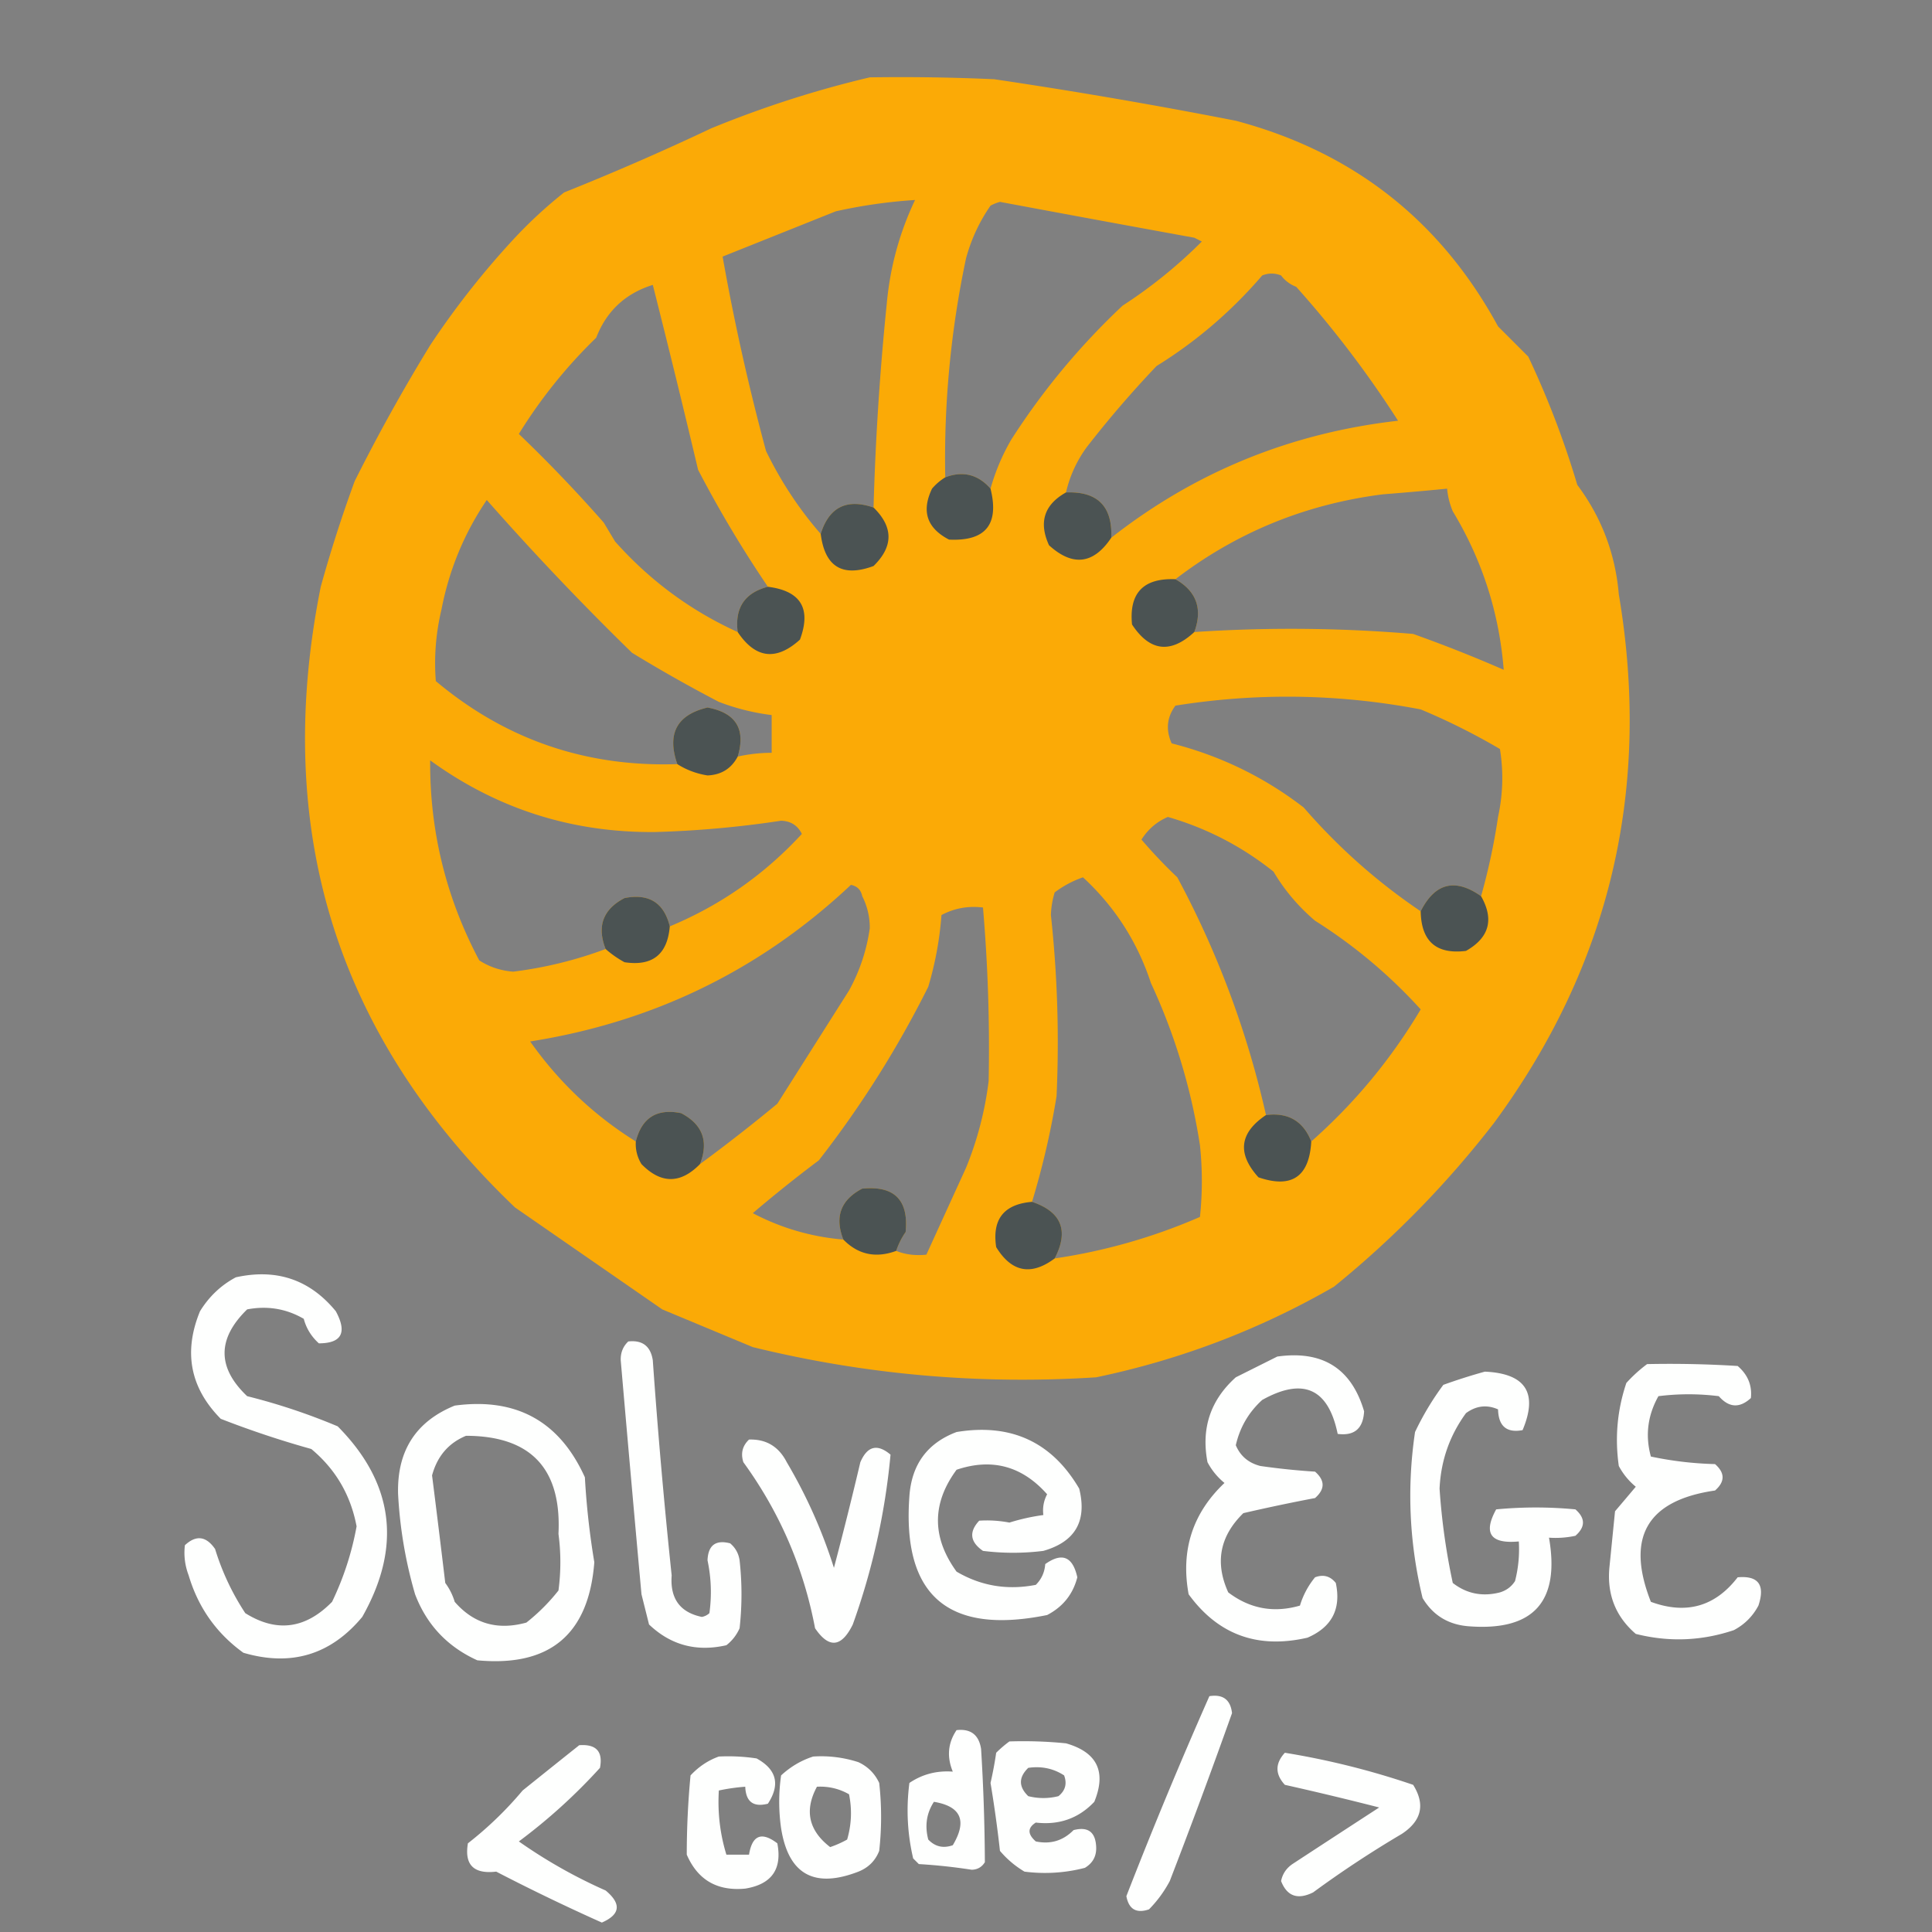 <svg xmlns="http://www.w3.org/2000/svg" width="512" height="512" style="shape-rendering:geometricPrecision;text-rendering:geometricPrecision;image-rendering:optimizeQuality;fill-rule:evenodd;clip-rule:evenodd"><rect width="100%" height="100%" fill="#808080" stroke="none"/><path style="opacity:1" fill="#fbaa06" d="M230.5 20.5c11.005-.166 22.005 0 33 .5a1412.203 1412.203 0 0 1 64 11c31.067 8.262 54.234 26.429 69.5 54.5l8 8a238.782 238.782 0 0 1 13 34c6.422 8.595 10.088 18.262 11 29 8.706 51.501-2.294 98.168-33 140a262.345 262.345 0 0 1-42.5 43.5c-19.705 11.347-40.705 19.347-63 24-30.795 1.984-61.129-.683-91-8l-24-10-39-27C89.24 274.874 72.073 220.041 85 155.5a361.145 361.145 0 0 1 9-28 479.623 479.623 0 0 1 20-36 221.835 221.835 0 0 1 22-28A119.132 119.132 0 0 1 149.5 51a690.424 690.424 0 0 0 39-17c13.758-5.643 27.758-10.143 42-13.5zm1 114c-7.116-2.442-11.782-.109-14 7-5.756-6.615-10.589-13.949-14.5-22-4.632-17.183-8.466-34.35-11.5-51.5l30-12a136.336 136.336 0 0 1 21-3c-4.132 8.692-6.632 17.859-7.5 27.5a732.888 732.888 0 0 0-3.5 54zm31-5c-3.323-3.775-7.323-4.775-12-3a256.262 256.262 0 0 1 5.5-58c1.379-5.089 3.546-9.755 6.5-14a11.47 11.47 0 0 1 2.5-1c17.163 3.208 34.33 6.374 51.5 9.5l2 1a127.958 127.958 0 0 1-21 17c-11.341 10.666-21.175 22.499-29.5 35.5a55.475 55.475 0 0 0-5.5 13zm32 13c.333-8.333-3.667-12.333-12-12a32.779 32.779 0 0 1 5.5-12A282.114 282.114 0 0 1 306.5 97c10.511-6.502 19.844-14.502 28-24 1.667-.667 3.333-.667 5 0a8.908 8.908 0 0 0 4 3 278.282 278.282 0 0 1 27 35.5c-28.429 3.23-53.763 13.563-76 31zm-91 13c-6.142 1.604-8.809 5.604-8 12-12.465-5.663-23.298-13.663-32.5-24l-3-5a376.015 376.015 0 0 0-22.5-23.5A131.958 131.958 0 0 1 158 89.5c2.734-7.066 7.734-11.733 15-14a3270.968 3270.968 0 0 1 12 49 311.051 311.051 0 0 0 18.5 31zm195 22a370.828 370.828 0 0 0-24-9.5 385.543 385.543 0 0 0-58-.5c2.258-6.138.591-10.804-5-14 16.166-12.405 34.5-19.905 55-22.5 5.68-.445 11.346-.945 17-1.5a20.093 20.093 0 0 0 1.5 6c7.809 12.928 12.309 26.928 13.5 42zm-203 23c2.197-7.268-.47-11.601-8-13-8.14 1.943-10.807 6.943-8 15-24.226.814-45.559-6.519-64-22-.504-6.325-.004-12.658 1.5-19 2.043-10.539 6.043-20.206 12-29a739.743 739.743 0 0 0 38.5 40.5 387.056 387.056 0 0 0 23 13 59.27 59.27 0 0 0 14 3.5v10a41.73 41.73 0 0 0-9 1zm197 37c-6.871-4.854-12.204-3.521-16 4-11.511-7.769-21.845-16.936-31-27.5-10.451-8.058-22.118-13.725-35-17-1.601-3.596-1.268-6.929 1-10 21.729-3.465 43.395-3.131 65 1a171.4 171.4 0 0 1 21 10.5c.969 5.998.803 11.998-.5 18a167.83 167.83 0 0 1-4.5 21zm-215 8c-1.549-6.28-5.549-8.78-12-7.5-5.695 2.979-7.361 7.479-5 13.5a108.078 108.078 0 0 1-24.5 6c-3.322-.256-6.322-1.256-9-3-8.795-16.584-13.128-34.251-13-53 17.682 12.838 37.515 19.171 59.5 19a272.768 272.768 0 0 0 33.5-3c2.557.081 4.39 1.247 5.5 3.5-9.909 10.752-21.575 18.919-35 24.5zm170 57c-2.144-5.408-6.144-7.742-12-7a247.567 247.567 0 0 0-23.5-63 134.072 134.072 0 0 1-9.5-10c1.747-2.751 4.08-4.751 7-6 10.302 2.984 19.635 7.817 28 14.5 2.916 4.92 6.582 9.253 11 13a134.744 134.744 0 0 1 28 23.5c-7.834 13.169-17.5 24.835-29 35zm-68 31c3.825-7.348 1.825-12.348-6-15a214.096 214.096 0 0 0 6.5-28 313.082 313.082 0 0 0-1.5-48c.072-2.06.405-4.06 1-6a27.09 27.09 0 0 1 7.5-4c8.418 7.757 14.418 17.09 18 28a159.436 159.436 0 0 1 13 43 90.455 90.455 0 0 1 0 19 151.446 151.446 0 0 1-38.5 11zm-94-25c2.361-6.021.695-10.521-5-13.5-6.399-1.302-10.399 1.198-12 7.5-11.06-6.89-20.393-15.723-28-26.5 32.77-5.176 61.103-19.009 85-41.5 1.667.333 2.667 1.333 3 3a18.251 18.251 0 0 1 2 8.5 48.01 48.01 0 0 1-5.5 16.5l-19 30a458.823 458.823 0 0 1-20.5 16zm52 23a19.177 19.177 0 0 1 2.5-5c.833-8.5-3-12.333-11.5-11.5-5.695 2.979-7.361 7.479-5 13.5-8.505-.725-16.505-3.059-24-7a364.335 364.335 0 0 1 17.5-14 273.134 273.134 0 0 0 29-46 89.355 89.355 0 0 0 3.5-19c3.399-1.812 7.066-2.479 11-2a437.09 437.09 0 0 1 1.5 46 89.526 89.526 0 0 1-6 23c-3.534 7.73-7.034 15.396-10.5 23-2.885.306-5.552-.027-8-1z"/><path style="opacity:1" fill="#4b5353" d="M262.5 129.5c2.351 9.478-1.316 13.978-11 13.5-5.868-3.04-7.368-7.54-4.5-13.5a14.698 14.698 0 0 1 3.5-3c4.677-1.775 8.677-.775 12 3zM282.5 130.5c8.333-.333 12.333 3.667 12 12-4.711 7.035-10.211 7.701-16.5 2-2.786-6.086-1.286-10.753 4.5-14zM231.5 134.5c5.279 5.169 5.279 10.336 0 15.5-8.237 3.048-12.903.215-14-8.5 2.218-7.109 6.884-9.442 14-7zM311.5 153.5c5.591 3.196 7.258 7.862 5 14-6.3 5.811-11.8 5.144-16.5-2-.82-8.349 3.014-12.349 11.5-12zM203.5 155.5c8.715 1.097 11.548 5.763 8.5 14-6.289 5.701-11.789 5.035-16.5-2-.809-6.396 1.858-10.396 8-12zM195.5 200.5c-1.679 3.176-4.346 4.843-8 5-2.917-.464-5.584-1.464-8-3-2.807-8.057-.14-13.057 8-15 7.53 1.399 10.197 5.732 8 13zM392.5 237.5c3.5 6.168 2.167 11.001-4 14.5-7.864.972-11.864-2.528-12-10.5 3.796-7.521 9.129-8.854 16-4zM177.5 245.5c-.616 7.45-4.616 10.617-12 9.5a27.241 27.241 0 0 1-5-3.5c-2.361-6.021-.695-10.521 5-13.5 6.451-1.28 10.451 1.22 12 7.5zM185.5 308.5c-5.169 5.279-10.336 5.279-15.5 0a10.098 10.098 0 0 1-1.5-6c1.601-6.302 5.601-8.802 12-7.5 5.695 2.979 7.361 7.479 5 13.5zM335.5 295.5c5.856-.742 9.856 1.592 12 7-.52 9.36-5.187 12.527-14 9.5-5.701-6.289-5.035-11.789 2-16.5zM237.5 331.5c-5.419 1.99-10.085.99-14-3-2.361-6.021-.695-10.521 5-13.5 8.5-.833 12.333 3 11.5 11.5a19.177 19.177 0 0 0-2.5 5zM273.5 318.5c7.825 2.652 9.825 7.652 6 15-6.247 4.653-11.413 3.653-15.5-3-1.117-7.384 2.05-11.384 9.5-12z"/><path style="opacity:1" fill="#fefffe" d="M62.5 338.5c10.788-2.385 19.622.615 26.5 9 3.05 5.654 1.55 8.487-4.5 8.5-2.003-1.819-3.336-3.985-4-6.5-4.628-2.684-9.628-3.517-15-2.5-7.978 7.773-7.978 15.439 0 23a164.448 164.448 0 0 1 24 8c14.883 15.029 17.05 31.862 6.5 50.5-8.35 10.049-18.85 13.215-31.5 9.5-7.13-5.142-11.962-11.975-14.5-20.5-.995-2.626-1.328-5.293-1-8 2.966-2.765 5.633-2.432 8 1a66.144 66.144 0 0 0 8 17c8.296 5.192 15.962 4.192 23-3a78.047 78.047 0 0 0 6.5-20c-1.57-8.312-5.57-15.145-12-20.5a253.09 253.09 0 0 1-24-8c-8.105-8.193-9.938-17.693-5.5-28.5 2.406-3.908 5.572-6.908 9.5-9zM166.5 355.5c3.751-.418 5.918 1.249 6.5 5a1641.51 1641.51 0 0 0 5 57c-.455 6.133 2.211 9.8 8 11a3.943 3.943 0 0 0 2-1c.65-4.691.483-9.357-.5-14 .163-4 2.163-5.5 6-4.5 1.393 1.171 2.227 2.671 2.5 4.5.667 6 .667 12 0 18a11.532 11.532 0 0 1-3.5 4.5c-7.918 1.814-14.751-.019-20.5-5.5l-2-8a13609.136 13609.136 0 0 1-5.5-62c-.063-2.014.603-3.681 2-5zM338.5 359.5c11.991-1.686 19.658 3.147 23 14.5-.236 4.576-2.57 6.576-7 6-2.478-12.054-9.144-15.054-20-9-3.579 3.252-5.912 7.252-7 12 1.207 2.868 3.373 4.701 6.5 5.5 4.81.693 9.643 1.193 14.5 1.5 2.667 2.333 2.667 4.667 0 7a481.787 481.787 0 0 0-19 4c-6.255 6.112-7.589 13.112-4 21 5.722 4.342 12.055 5.508 19 3.5a21.631 21.631 0 0 1 4-7.5c2.201-.825 4.034-.325 5.5 1.5 1.467 6.87-1.033 11.704-7.5 14.5-13.201 3.049-23.701-.784-31.5-11.5-2.138-11.635 1.028-21.468 9.5-29.5a17.842 17.842 0 0 1-4.5-5.5c-1.721-8.964.779-16.464 7.5-22.5l11-5.5zM436.5 361.5c8.007-.166 16.007 0 24 .5 2.691 2.311 3.857 5.144 3.5 8.5-2.979 2.74-5.812 2.573-8.5-.5a64.218 64.218 0 0 0-16 0c-2.863 5.103-3.529 10.436-2 16a93.208 93.208 0 0 0 17 2c2.667 2.333 2.667 4.667 0 7-18.045 2.608-23.712 12.441-17 29.5 9.347 3.437 17.014 1.27 23-6.5 5.492-.486 7.325 2.014 5.5 7.5-1.5 2.833-3.667 5-6.5 6.5-8.566 2.88-17.232 3.214-26 1-5.303-4.553-7.636-10.386-7-17.5l1.5-15c1.876-2.203 3.71-4.37 5.5-6.5a18.061 18.061 0 0 1-4.5-5.5c-1.073-7.517-.406-14.85 2-22a37.84 37.84 0 0 1 5.5-5zM393.5 363.5c10.816.479 14.15 5.646 10 15.5-4.223.787-6.389-1.047-6.5-5.5-2.967-1.311-5.8-.978-8.5 1-4.324 5.918-6.657 12.585-7 20a173.582 173.582 0 0 0 3.5 25c3.681 2.86 7.848 3.693 12.5 2.5 1.723-.523 3.056-1.523 4-3a33.79 33.79 0 0 0 1-10.5c-7.497.696-9.497-2.137-6-8.5 7-.667 14-.667 21 0 2.667 2.333 2.667 4.667 0 7-2.31.497-4.643.663-7 .5 2.943 16.885-4.057 24.718-21 23.5-5.542-.349-9.709-2.849-12.5-7.5-3.519-14.563-4.186-29.23-2-44a74.57 74.57 0 0 1 7.5-12.5 150.71 150.71 0 0 1 11-3.5zM120.5 372.5c16.292-2.193 27.792 4.14 34.5 19a205.541 205.541 0 0 0 2.5 22.5c-1.469 19.13-11.802 27.797-31 26-7.921-3.586-13.421-9.42-16.5-17.5a116.66 116.66 0 0 1-4.5-26.5c-.338-11.452 4.662-19.286 15-23.5zm3 8c17.184.033 25.351 8.7 24.5 26 .667 5 .667 10 0 15a51.24 51.24 0 0 1-8.5 8.5c-7.647 2.119-13.98.286-19-5.5a16.086 16.086 0 0 0-2.5-5 4105.94 4105.94 0 0 0-3.5-28.5c1.371-5.085 4.371-8.585 9-10.5zM253.5 379.5c14.42-2.369 25.253 2.631 32.5 15 2.126 8.585-1.041 14.085-9.5 16.5a64.218 64.218 0 0 1-16 0c-3.432-2.367-3.765-5.034-1-8a31.291 31.291 0 0 1 8 .5 54.722 54.722 0 0 1 9-2c-.239-1.967.094-3.801 1-5.5-6.626-7.489-14.626-9.656-24-6.5-6.577 8.929-6.577 17.929 0 27 6.473 3.803 13.473 4.97 21 3.5 1.504-1.491 2.337-3.324 2.5-5.5 4.46-3.167 7.293-2 8.5 3.5-1.154 4.493-3.821 7.826-8 10-26.265 5.333-38.432-5.167-36.5-31.5.593-8.41 4.759-14.076 12.5-17zM198.5 381.5c4.535-.154 7.869 1.846 10 6a134.532 134.532 0 0 1 12.5 28c2.458-9.287 4.791-18.62 7-28 1.845-4.295 4.512-4.962 8-2a183.089 183.089 0 0 1-10 45c-2.992 6.096-6.325 6.43-10 1-3.041-16.082-9.374-30.749-19-44-.748-2.34-.248-4.34 1.5-6zM320.5 449.5c3.599-.562 5.599.938 6 4.5a1783.207 1783.207 0 0 1-16.5 44.5 32.005 32.005 0 0 1-5.5 7.5c-3.357 1.141-5.357-.025-6-3.5 6.966-17.92 14.3-35.587 22-53zM253.5 458.5c3.751-.418 5.918 1.249 6.5 5 .62 10.01.953 20.01 1 30-.804 1.304-1.971 1.971-3.5 2-4.637-.72-9.303-1.22-14-1.5l-1.5-1.5c-1.544-6.584-1.877-13.251-1-20 3.426-2.315 7.259-3.315 11.5-3-1.624-3.944-1.291-7.611 1-11zm-6 19c7.198 1.199 8.865 5.032 5 11.5-2.525.896-4.692.396-6.5-1.5-.963-3.649-.463-6.982 1.5-10zM267.5 461.5a112.97 112.97 0 0 1 15 .5c8.264 2.361 10.764 7.527 7.5 15.5-4.152 4.387-9.319 6.221-15.5 5.5-2.215 1.391-2.215 3.057 0 5 3.889.815 7.222-.185 10-3 3.837-1 5.837.5 6 4.5.094 2.412-.906 4.245-3 5.5a42.087 42.087 0 0 1-16 1 25.55 25.55 0 0 1-6.5-5.5 332.32 332.32 0 0 0-2.5-18 100.318 100.318 0 0 0 1.5-8 30.233 30.233 0 0 1 3.5-3zm5 7c3.507-.506 6.674.16 9.5 2 .825 2.201.325 4.034-1.5 5.5a16.242 16.242 0 0 1-8 0c-2.586-2.494-2.586-4.994 0-7.5zM153.5 462.5c4.5-.336 6.333 1.664 5.5 6a149.492 149.492 0 0 1-21.5 19.5 134.697 134.697 0 0 0 23 13c4.237 3.521 3.903 6.355-1 8.5a539.57 539.57 0 0 1-28-13.5c-5.967.701-8.467-1.799-7.5-7.5a95.927 95.927 0 0 0 14.5-14 4018.182 4018.182 0 0 1 15-12zM340.5 464.5a208.952 208.952 0 0 1 34 8.5c3.251 5.204 2.251 9.538-3 13a282.183 282.183 0 0 0-23.5 15.5c-4.095 2.032-6.928 1.032-8.5-3 .376-1.883 1.376-3.383 3-4.5a8509.689 8509.689 0 0 1 23-15 845.03 845.03 0 0 0-25-6c-2.601-2.83-2.601-5.663 0-8.5zM190.5 465.5c3.35-.165 6.683.002 10 .5 5.322 2.922 6.322 6.922 3 12-3.848.987-5.848-.513-6-4.5a51.569 51.569 0 0 0-7 1c-.355 5.841.312 11.508 2 17h6c.839-5.168 3.339-6.168 7.5-3 1.32 6.858-1.514 10.858-8.5 12-7.433.706-12.6-2.294-15.5-9-.001-6.99.332-13.99 1-21 2.17-2.323 4.67-3.99 7.5-5z"/><path style="opacity:1" fill="#fefffe" d="M215.5 465.5a31.818 31.818 0 0 1 12 1.5c2.5 1.167 4.333 3 5.5 5.5.667 6 .667 12 0 18-1.015 2.602-2.848 4.435-5.5 5.5-11.744 4.551-18.577.717-20.5-11.5a49.226 49.226 0 0 1 0-14c2.523-2.327 5.357-3.993 8.5-5zm1 8c3.045-.158 5.879.509 8.5 2 .827 4.041.66 8.041-.5 12a27.07 27.07 0 0 1-4.5 2c-5.713-4.405-6.88-9.738-3.5-16z"/></svg>